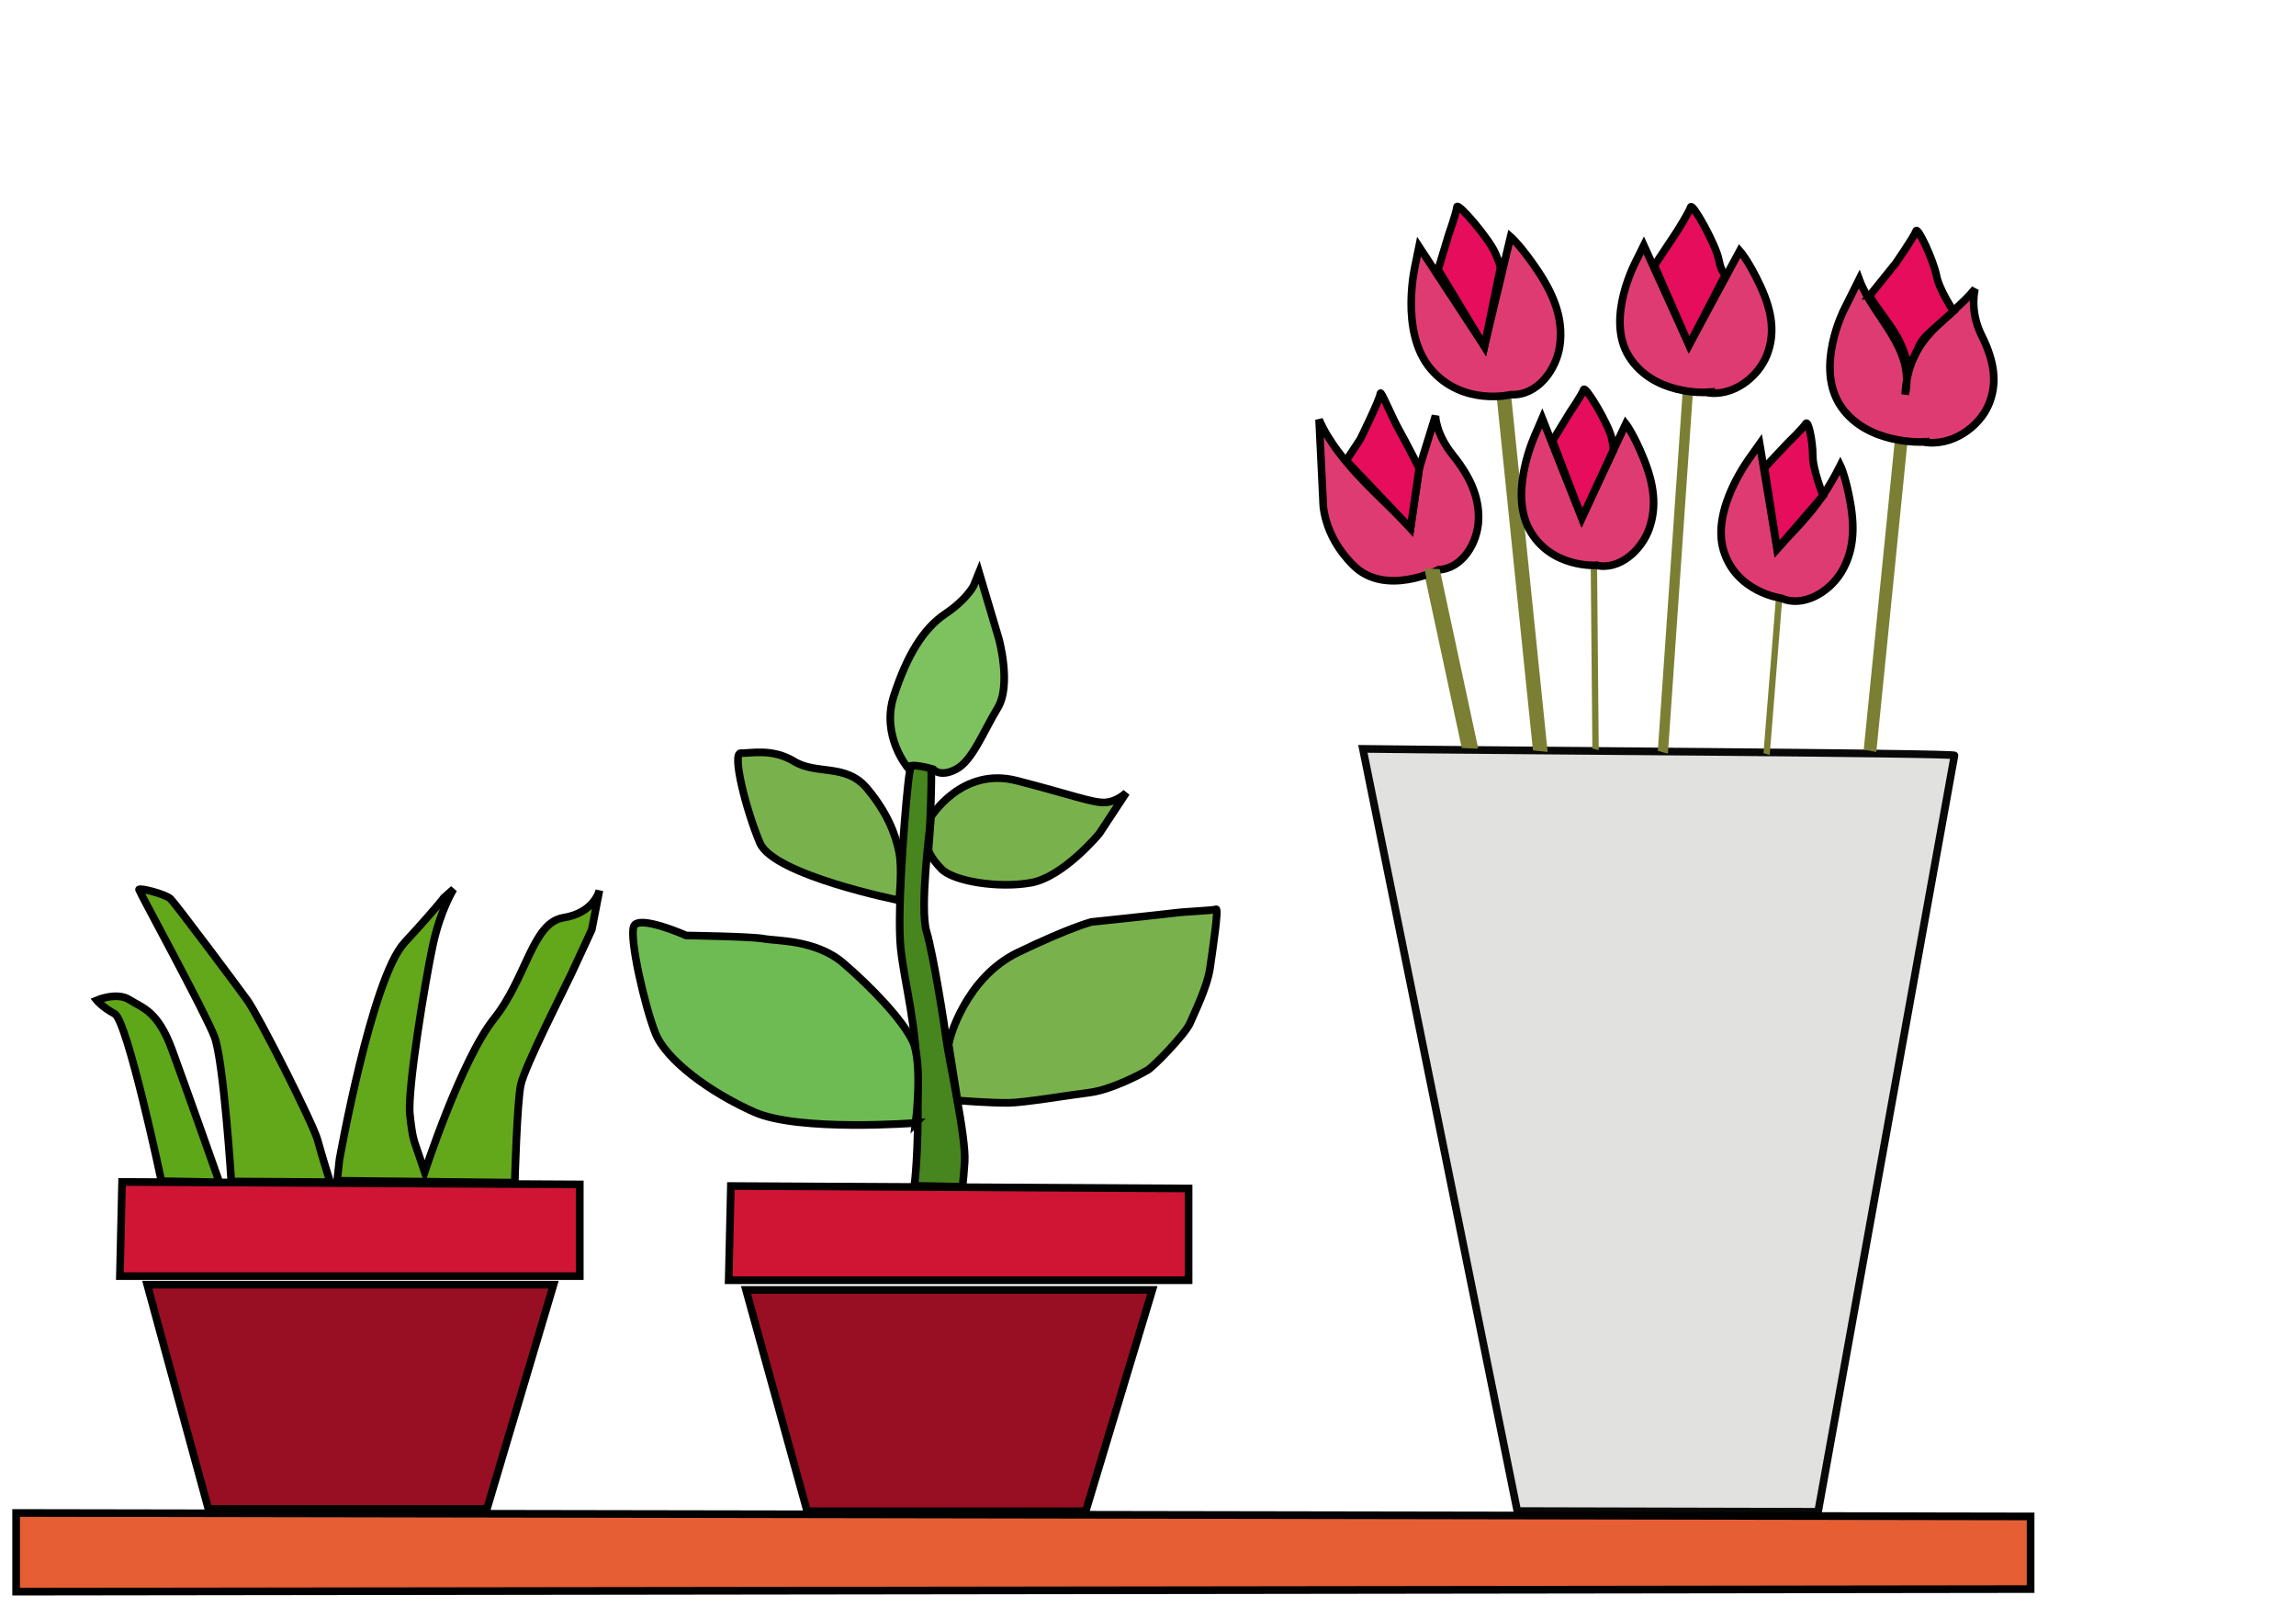 <?xml version="1.0" encoding="UTF-8" standalone="no"?>
<svg
   xmlns:dc="http://purl.org/dc/elements/1.1/"
   xmlns:cc="http://creativecommons.org/ns#"
   xmlns:rdf="http://www.w3.org/1999/02/22-rdf-syntax-ns#"
   xmlns:svg="http://www.w3.org/2000/svg"
   xmlns="http://www.w3.org/2000/svg"
   xmlns:sodipodi="http://sodipodi.sourceforge.net/DTD/sodipodi-0.dtd"
   xmlns:inkscape="http://www.inkscape.org/namespaces/inkscape"
   width="210mm"
   height="148mm"
   viewBox="0 0 210 148"
   version="1.1"
   id="svg8"
   sodipodi:docname="plants.svg"
   inkscape:version="1.0.1 (3bc2e813f5, 2020-09-07)">
  <defs
     id="defs2" />
  <sodipodi:namedview
     id="base"
     pagecolor="#ffffff"
     bordercolor="#666666"
     borderopacity="1.0"
     inkscape:pageopacity="0.0"
     inkscape:pageshadow="2"
     inkscape:zoom="0.9899495"
     inkscape:cx="285.54464"
     inkscape:cy="351.68471"
     inkscape:document-units="mm"
     inkscape:current-layer="layer1"
     inkscape:document-rotation="0"
     showgrid="false"
     units="mm"
     inkscape:window-width="1920"
     inkscape:window-height="1017"
     inkscape:window-x="-8"
     inkscape:window-y="-8"
     inkscape:window-maximized="1" />
  <g
     inkscape:label="Layer 1"
     inkscape:groupmode="layer"
     id="layer1">
    <path
       style="fill:#e65e34;fill-opacity:1;stroke:#000000;stroke-width:0.7;stroke-linecap:butt;stroke-linejoin:miter;stroke-opacity:1;stroke-miterlimit:4;stroke-dasharray:none"
       d="m 1.474,138.4 184.252,0.316 v 6.645 L 1.474,145.599 Z"
       id="path24" />
    <path
       style="fill:#980f23;fill-opacity:1;stroke:#000000;stroke-width:0.7;stroke-linecap:butt;stroke-linejoin:miter;stroke-opacity:1;stroke-miterlimit:4;stroke-dasharray:none"
       d="m 13.465,117.519 5.595,20.513 h 25.476 l 6.094,-20.513 z"
       id="path26" />
    <path
       style="fill:#d01534;fill-opacity:1;stroke:#000000;stroke-width:0.7;stroke-linecap:butt;stroke-linejoin:miter;stroke-opacity:1;stroke-miterlimit:4;stroke-dasharray:none"
       d="m 10.966,116.735 h 42.063 v -8.39 l -41.863,-0.224 z"
       id="path28" />
    <path
       style="fill:#5da719;fill-opacity:1;stroke:#000000;stroke-width:0.7;stroke-linecap:butt;stroke-linejoin:miter;stroke-opacity:1;stroke-miterlimit:4;stroke-dasharray:none"
       d="m 14.767,108.047 c 0,0 -3.108,-14.664 -4.278,-15.305 -1.17,-0.642 -1.642,-1.24 -1.642,-1.24 0,0 1.839,-0.799 3.004,-0.043 1.165,0.755 2.556,0.955 3.886,4.569 1.33,3.614 4.329,12.118 4.329,12.118 z"
       id="path30" />
    <path
       style="fill:#63a71b;fill-opacity:1;stroke:#000000;stroke-width:0.7;stroke-linecap:butt;stroke-linejoin:miter;stroke-opacity:1;stroke-miterlimit:4;stroke-dasharray:none"
       d="m 21.157,108.078 c 0,0 -0.699,-11.051 -1.549,-13.261 -0.849,-2.21 -6.844,-13.205 -6.894,-13.431 -0.05,-0.227 2.448,0.397 2.897,0.85 0.45,0.453 5.895,7.707 6.994,9.238 1.099,1.53 6.045,11.335 6.444,12.808 0.4,1.473 1.149,3.854 1.149,3.854 z"
       id="path32" />
    <path
       style="fill:#63a71b;fill-opacity:1;stroke:#000000;stroke-width:0.7;stroke-linecap:butt;stroke-linejoin:miter;stroke-opacity:1;stroke-miterlimit:4;stroke-dasharray:none"
       d="m 31.048,106.076 c 0,0 2.947,-16.593 5.945,-19.844 2.997,-3.25 3.597,-4.106 3.597,-4.106 l 0.899,-0.798 c 0,0 -1.199,1.882 -1.898,5.132 -0.699,3.25 -2.348,13.229 -2.098,15.51 0.25,2.281 0.35,2.281 0.849,3.763 0.5,1.483 0.5,1.483 0.5,1.483 0,0 3.347,-10.264 6.344,-14.028 2.997,-3.763 3.497,-8.781 6.344,-9.238 2.848,-0.456 3.297,-2.509 3.297,-2.509 l -0.699,3.592 c 0,0 -1.199,2.623 -1.898,4.106 -0.699,1.483 -4.246,8.439 -4.596,10.093 -0.35,1.654 -0.55,8.953 -0.55,8.953 l -15.786,-0.171 h -0.462 z"
       id="path34" />
    <path
       style="fill:#980f23;fill-opacity:1;stroke:#000000;stroke-width:0.7;stroke-linecap:butt;stroke-linejoin:miter;stroke-opacity:1;stroke-miterlimit:4;stroke-dasharray:none"
       d="m 68.231,117.993 5.595,20.248 h 25.478 l 6.095,-20.248 z"
       id="path26-2" />
    <path
       style="fill:#d01534;fill-opacity:1;stroke:#000000;stroke-width:0.7;stroke-linecap:butt;stroke-linejoin:miter;stroke-opacity:1;stroke-miterlimit:4;stroke-dasharray:none"
       d="M 66.648,117.107 H 108.712 v -8.39 l -41.863,-0.224 z"
       id="path28-1" />
    <path
       style="fill:#47861e;fill-opacity:1;stroke:#000000;stroke-width:0.7;stroke-linecap:butt;stroke-linejoin:miter;stroke-opacity:1;stroke-miterlimit:4;stroke-dasharray:none"
       d="m 83.628,108.474 c 0,0 0.412,-2.939 0.314,-8.947 -0.098,-6.008 -1.18,-9.299 -1.561,-12.778 -0.381,-3.479 0.514,-14.397 0.819,-16.113 0.305,-1.717 1.836,-2.585 1.952,-0.964 0.116,1.62 -0.111,6.096 -0.111,6.096 0,0 -0.925,7.344 -0.3,9.434 0.624,2.089 1.656,8.632 1.839,10.087 0.182,1.456 1.802,8.789 1.652,10.988 -0.15,2.199 -0.219,2.282 -0.219,2.282 z"
       id="path66" />
    <path
       style="fill:#6ebb53;fill-opacity:1;stroke:#000000;stroke-width:0.7;stroke-linecap:butt;stroke-linejoin:miter;stroke-opacity:1;stroke-miterlimit:4;stroke-dasharray:none"
       d="m 83.75,102.724 c 0,0 -10.668,0.824 -14.764,-0.997 -4.096,-1.821 -8.071,-4.767 -9.045,-7.225 -0.974,-2.459 -2.383,-8.621 -1.978,-9.753 0.405,-1.131 4.807,0.826 4.807,0.826 0,0 6.026,0.085 7.099,0.299 1.073,0.214 4.739,0.054 7.274,2.234 2.536,2.18 5.353,5.116 6.317,7.095 0.965,1.979 0.289,7.522 0.289,7.522 z"
       id="path68"
       sodipodi:nodetypes="cssscssscc" />
    <path
       style="fill:#79b24c;fill-opacity:1;stroke:#000000;stroke-width:0.7;stroke-linecap:butt;stroke-linejoin:miter;stroke-opacity:1;stroke-miterlimit:4;stroke-dasharray:none"
       d="m 82.233,82.359 c 0,0 -11.479,-2.295 -12.732,-5.259 -1.253,-2.964 -2.593,-8.248 -1.734,-8.208 0.859,0.04 2.861,-0.473 4.882,0.764 2.021,1.237 4.716,0.173 6.623,2.43 1.907,2.258 2.625,4.247 2.955,5.808 0.33,1.56 0.007,4.465 0.007,4.465 z"
       id="path70"
       sodipodi:nodetypes="csccsscc" />
    <path
       style="fill:#7ec260;fill-opacity:1;stroke:#000000;stroke-width:0.7;stroke-linecap:butt;stroke-linejoin:miter;stroke-opacity:1;stroke-miterlimit:4;stroke-dasharray:none"
       d="m 83.053,70.254 c 0,0 -2.498,-2.909 -1.299,-6.6 1.199,-3.692 2.698,-6.153 4.696,-7.495 1.998,-1.342 2.598,-2.573 2.598,-2.573 l 0.5,-1.231 1.798,6.041 c 0,0 1.199,4.251 -0.1,6.377 -1.299,2.126 -2.298,4.81 -3.797,5.593 -1.499,0.783 -2.098,0 -2.098,0 0,0 -2.198,-0.671 -2.298,-0.112 z"
       id="path72" />
    <path
       style="fill:#71c960;fill-opacity:1;stroke:#000000;stroke-width:0.7;stroke-linecap:butt;stroke-linejoin:miter;stroke-opacity:1;stroke-miterlimit:4;stroke-dasharray:none"
       d="M 83.103,68.743 Z"
       id="path74" />
    <path
       style="fill:#79b24c;fill-opacity:1;stroke:#000000;stroke-width:0.7;stroke-linecap:butt;stroke-linejoin:miter;stroke-opacity:1;stroke-miterlimit:4;stroke-dasharray:none"
       d="m 85.154,74.713 c 0,0 2.813,-4.587 7.815,-3.308 5.002,1.279 7.034,2.087 8.149,1.997 1.114,-0.091 1.895,-0.896 1.895,-0.896 l -2.474,3.758 c 0,0 -3.26,3.941 -6.226,4.483 -2.966,0.542 -7.122,-0.124 -8.218,-1.269 -1.096,-1.145 -1.174,-1.73 -1.174,-1.73 z"
       id="path76"
       sodipodi:nodetypes="csccccscc" />
    <path
       style="fill:#79b24c;fill-opacity:1;stroke:#000000;stroke-width:0.7;stroke-linecap:butt;stroke-linejoin:miter;stroke-opacity:1;stroke-miterlimit:4;stroke-dasharray:none"
       d="m 86.774,95.589 c 0,-0.559 1.563,-6.174 6.353,-8.476 4.79,-2.302 6.7,-2.776 6.7,-2.776 0,0 6.723,-0.708 7.681,-0.832 0.958,-0.125 3.467,-0.212 3.719,-0.328 0.252,-0.115 -0.302,3.64 -0.555,5.377 -0.252,1.737 -1.425,4.081 -1.828,5.038 -0.403,0.956 -3.314,3.981 -3.919,4.325 -0.605,0.344 -3.277,1.778 -5.294,2.029 -2.017,0.251 -5.899,0.918 -7.412,0.939 -1.513,0.02 -4.639,-0.217 -4.639,-0.217 z"
       id="path78"
       sodipodi:nodetypes="cscscssscccc" />
    <path
       style="fill:#e1e1e0;fill-opacity:1;stroke:#000000;stroke-width:0.7;stroke-linecap:butt;stroke-linejoin:miter;stroke-miterlimit:4;stroke-dasharray:none;stroke-opacity:0.964"
       d="m 124.653,68.504 c 11.078,0.148 54.613,0.375 54.11,0.604 l -12.473,69.182 -27.513,-0.065 z"
       id="path108"
       sodipodi:nodetypes="ccccc" />
    <rect
       style="fill:#7b7f34;fill-opacity:1;stroke-width:0.712;stroke-miterlimit:4;stroke-dasharray:none"
       id="rect110"
       width="1.414"
       height="16.754"
       x="120.367"
       y="47.298"
       transform="matrix(0.999,0.048,0.21,0.978,0,0)" />
    <path
       style="fill:#df3b73;fill-opacity:1;stroke:#000000;stroke-width:0.7;stroke-linecap:butt;stroke-linejoin:miter;stroke-opacity:1;stroke-miterlimit:4;stroke-dasharray:none"
       d="m 131.573,52.125 c 0,0 -4.847,2.483 -7.76,-0.381 -2.913,-2.864 -2.803,-5.927 -2.803,-5.927 l -0.362,-7.432 c 1.728,4.019 6.22,7.528 8.362,9.936 l 0.798,-5.479 1.486,-4.811 c 0,0 -1.6e-4,1.623 1.574,3.583 1.575,1.959 2.441,3.844 2.362,5.954 -0.079,2.11 -1.487,4.442 -3.656,4.557 z"
       id="path112"
       sodipodi:nodetypes="cscccccsccc" />
    <path
       style="fill:#e60d5c;fill-opacity:1;stroke:#000000;stroke-width:0.7;stroke-linecap:butt;stroke-linejoin:miter;stroke-opacity:1;stroke-miterlimit:4;stroke-dasharray:none"
       d="m 123.126,42.131 1.286,-1.946 c 0,0 1.835,-3.726 1.835,-4.178 0,-0.452 1.069,2.175 1.708,3.305 0.639,1.13 1.853,3.531 1.853,3.531 l -0.798,5.479 z"
       id="path114"
       sodipodi:nodetypes="ccssccc" />
    <rect
       style="fill:#7b7f34;fill-opacity:1;stroke-width:0.707;stroke-miterlimit:4;stroke-dasharray:none"
       id="rect110-0"
       width="1.352"
       height="32.763"
       x="135.247"
       y="22.497"
       transform="matrix(0.995,0.101,0.102,0.995,0,0)"
       inkscape:transform-center-x="1.9489883"
       inkscape:transform-center-y="3.1855266" />
    <path
       style="fill:#df3b73;fill-opacity:1;stroke:#000000;stroke-width:0.7;stroke-linecap:butt;stroke-linejoin:miter;stroke-opacity:1;stroke-miterlimit:4;stroke-dasharray:none"
       d="m 138.207,36.1 c 0,0 -4.425,1.093 -7.343,-2.343 -2.917,-3.436 -1.391,-9.658 -1.391,-9.658 l 0.315,-1.541 5.979,9.122 2.396,-10.026 c 0,0 0.971,0.842 2.507,3.147 1.536,2.305 2.301,4.451 2.006,6.739 -0.295,2.288 -2.073,4.672 -4.469,4.56 z"
       id="path112-0" />
    <path
       style="fill:#e60d5c;fill-opacity:1;stroke:#000000;stroke-width:0.7;stroke-linecap:butt;stroke-linejoin:miter;stroke-opacity:1;stroke-miterlimit:4;stroke-dasharray:none"
       d="m 131.535,24.661 0.965,-3.19 c 0,0 0.717,-2.037 0.755,-2.537 0.038,-0.5 2.981,2.944 3.522,4.25 0.541,1.306 0.462,1.299 0.462,1.299 l -1.472,7.197 z"
       id="path114-6" />
    <rect
       style="fill:#7b7f34;fill-opacity:1;stroke-width:0.711;stroke-miterlimit:4;stroke-dasharray:none"
       id="rect110-00"
       width="0.6"
       height="16.896"
       x="149.693"
       y="15.502"
       transform="matrix(0.971,0.241,0.009,1,0,0)" />
    <path
       style="fill:#df3b73;fill-opacity:1;stroke:#000000;stroke-width:0.7;stroke-linecap:butt;stroke-linejoin:miter;stroke-opacity:1;stroke-miterlimit:4;stroke-dasharray:none"
       d="m 146.001,51.711 c 0,0 -4.155,0.286 -6.106,-3.248 -1.951,-3.534 0.591,-8.868 0.591,-8.868 l 0.573,-1.331 3.604,9.106 4.039,-8.604 c 0,0 0.706,0.906 1.64,3.211 0.933,2.305 1.209,4.347 0.511,6.35 -0.697,2.003 -2.735,3.86 -4.851,3.385 z"
       id="path112-5" />
    <path
       style="fill:#e60d5c;fill-opacity:1;stroke:#000000;stroke-width:0.7;stroke-linecap:butt;stroke-linejoin:miter;stroke-opacity:1;stroke-miterlimit:4;stroke-dasharray:none"
       d="m 141.999,40.322 1.593,-2.604 c 0,0 1.115,-1.642 1.255,-2.073 0.139,-0.432 2.309,3.207 2.571,4.467 0.262,1.26 0.074,1.211 0.074,1.211 l -2.794,6.048 z"
       id="path114-0"
       sodipodi:nodetypes="ccssccc" />
    <rect
       style="fill:#7b7f34;fill-opacity:1;stroke-width:0.707;stroke-miterlimit:4;stroke-dasharray:none"
       id="rect110-0-7"
       width="0.956"
       height="33.092"
       x="158.925"
       y="-5.672"
       transform="matrix(0.966,0.26,-0.069,0.998,0,0)"
       inkscape:transform-center-x="2.4684339"
       inkscape:transform-center-y="2.881677" />
    <path
       style="fill:#df3b73;fill-opacity:1;stroke:#000000;stroke-width:0.7;stroke-linecap:butt;stroke-linejoin:miter;stroke-opacity:1;stroke-miterlimit:4;stroke-dasharray:none"
       d="m 156.024,35.89 c 0,0 -4.772,0.286 -7.012,-3.248 -2.24,-3.534 0.678,-8.868 0.678,-8.868 l 0.658,-1.331 4.138,9.106 4.638,-8.604 c 0,0 0.811,0.906 1.883,3.211 1.072,2.305 1.388,4.347 0.587,6.35 -0.801,2.003 -3.141,3.86 -5.571,3.385 z"
       id="path112-5-4" />
    <path
       style="fill:#e60d5c;fill-opacity:1;stroke:#000000;stroke-width:0.7;stroke-linecap:butt;stroke-linejoin:miter;stroke-opacity:1;stroke-miterlimit:4;stroke-dasharray:none"
       d="m 151.315,24.294 2.067,-3.118 c 0,0 1.115,-1.764 1.255,-2.228 0.139,-0.464 2.309,3.446 2.571,4.801 0.262,1.354 0.631,1.33 0.631,1.33 l -3.351,6.47 z"
       id="path114-0-6"
       sodipodi:nodetypes="ccssccc" />
    <rect
       style="fill:#7b7f34;fill-opacity:1;stroke-width:0.708;stroke-miterlimit:4;stroke-dasharray:none"
       id="rect110-00-7"
       width="0.595"
       height="14.452"
       x="170.033"
       y="5.537"
       transform="matrix(0.958,0.288,-0.08,0.997,0,0)" />
    <path
       style="fill:#df3b73;fill-opacity:1;stroke:#000000;stroke-width:0.7;stroke-linecap:butt;stroke-linejoin:miter;stroke-opacity:1;stroke-miterlimit:4;stroke-dasharray:none"
       d="m 162.935,54.724 c 0,0 -4.129,-0.527 -5.29,-4.366 -1.161,-3.84 2.458,-8.569 2.458,-8.569 l 0.843,-1.192 1.599,9.616 c 1.909,-2.165 3.786,-3.651 5.778,-7.641 0,0 0.5,1.024 0.925,3.463 0.425,2.438 0.262,4.491 -0.845,6.317 -1.107,1.826 -3.496,3.249 -5.467,2.372 z"
       id="path112-5-0"
       sodipodi:nodetypes="csccccssc" />
    <path
       style="fill:#e60d5c;fill-opacity:1;stroke:#000000;stroke-width:0.7;stroke-linecap:butt;stroke-linejoin:miter;stroke-opacity:1;stroke-miterlimit:4;stroke-dasharray:none"
       d="m 161.386,42.788 2.109,-2.243 c 0,0 1.438,-1.392 1.666,-1.789 0.228,-0.396 0.65,1.649 0.641,2.934 -0.009,1.285 0.953,3.639 0.953,3.639 l -4.212,4.883 z"
       id="path114-0-0"
       sodipodi:nodetypes="ccssccc" />
    <rect
       style="fill:#7b7f34;fill-opacity:1;stroke-width:0.712;stroke-miterlimit:4;stroke-dasharray:none"
       id="rect110-04"
       width="1.414"
       height="16.754"
       x="120.466"
       y="47.247"
       transform="matrix(0.999,0.048,0.21,0.978,0,0)" />
    <rect
       style="fill:#7b7f34;fill-opacity:1;stroke-width:0.701;stroke-miterlimit:4;stroke-dasharray:none"
       id="rect110-0-7-3"
       width="1.17"
       height="28.294"
       x="177.144"
       y="8.4"
       transform="matrix(0.983,0.181,-0.1,0.995,0,0)"
       inkscape:transform-center-x="3.0776396"
       inkscape:transform-center-y="2.4572849" />
    <path
       style="fill:#df3b73;fill-opacity:1;stroke:#000000;stroke-width:0.7;stroke-linecap:butt;stroke-linejoin:miter;stroke-opacity:1;stroke-miterlimit:4;stroke-dasharray:none"
       d="m 175.901,40.426 c 0,0 -5.12,0.286 -7.523,-3.248 -2.403,-3.534 0.255,-8.792 0.255,-8.792 l 1.415,-2.839 c 1.289,3.508 5.146,6.273 4.204,10.538 0.305,-5.445 4.018,-6.737 6.393,-9.659 0,0 -0.547,1.961 0.603,4.266 1.15,2.305 1.489,4.347 0.63,6.35 -0.859,2.003 -3.37,3.86 -5.977,3.385 z"
       id="path112-5-4-9"
       sodipodi:nodetypes="csccccssc" />
    <path
       style="fill:#e60d5c;fill-opacity:1;stroke:#000000;stroke-width:0.7;stroke-linecap:butt;stroke-linejoin:miter;stroke-opacity:1;stroke-miterlimit:4;stroke-dasharray:none"
       d="m 170.994,27.054 2.367,-2.935 c 0,0 1.745,-2.518 1.885,-2.982 0.139,-0.464 1.601,2.692 1.862,4.047 0.262,1.354 1.57,3.276 1.57,3.276 -3.685,3.317 -2.449,1.951 -4.133,5.203 -0.669,-3.182 -1.94,-3.968 -3.551,-6.609 z"
       id="path114-0-6-1"
       sodipodi:nodetypes="ccssccc" />
  </g>
</svg>
